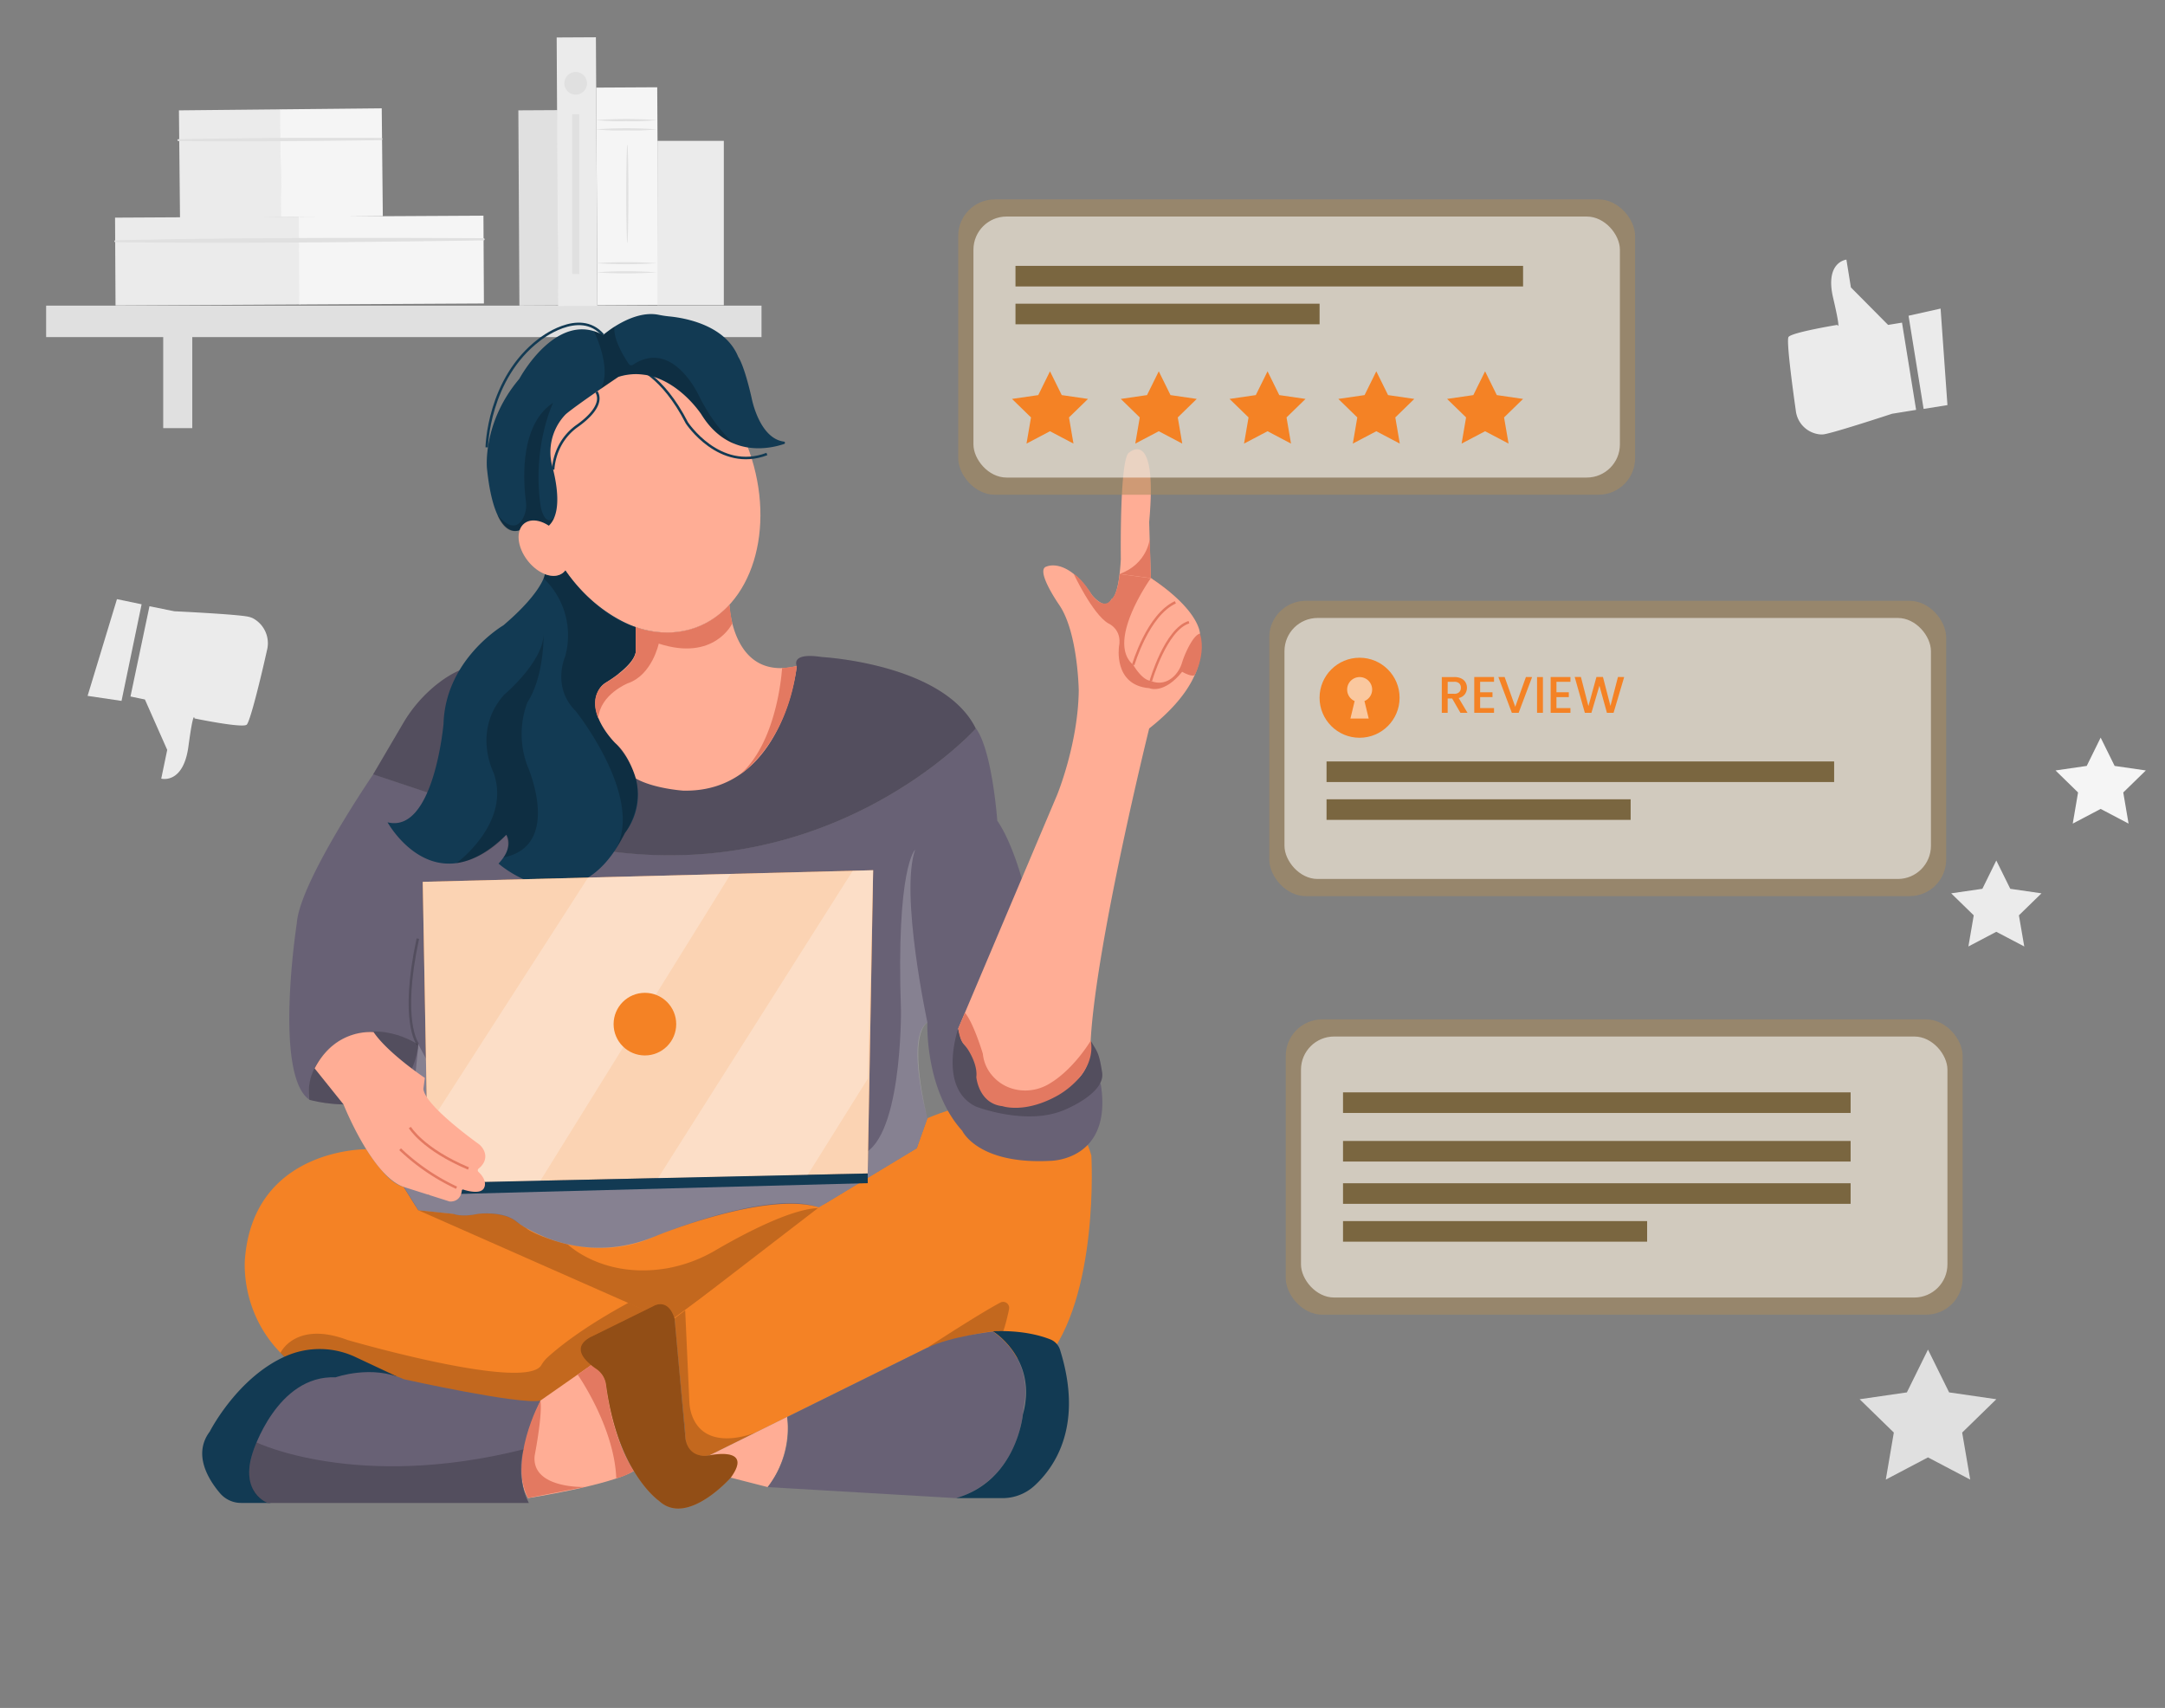 <svg id="b4619cea-4a09-4441-aedb-a8ae3e8fb3db" data-name="Layer 1" xmlns="http://www.w3.org/2000/svg" width="865.76" height="682.89" viewBox="0 0 865.76 682.89"><rect x="0" y="0" width="865.76" height="682.89" fill="#808080" stroke="none"/><g id="b5753c93-8dc3-455b-9577-efdb1ddd97c4" data-name="freepik--background-complete--inject-94"><path d="M52.18,278.48l5.77,1.2,8.92,20.15-2.39,11.49s8.81,2.41,10.87-12.87,2.42-11.2,2.42-11.2,18.94,3.93,20.85,2.53c1.38-1,5.91-19.68,8.14-29.78a11.3,11.3,0,0,0-5.52-12.74,8,8,0,0,0-2-.69c-4.7-1-29.53-2.17-29.53-2.17l-9.94-2Z" fill="#ebebeb"/><polygon points="35.03 278.23 46.77 239.56 56.63 241.61 48.6 280.24 35.03 278.23" fill="#ebebeb"/><polygon points="770.98 539.61 779.43 556.72 798.31 559.46 784.65 572.78 787.87 591.59 770.98 582.71 754.11 591.59 757.32 572.78 743.65 559.46 762.54 556.72 770.98 539.61" fill="#e0e0e0"/><polygon points="840.03 294.92 845.62 306.24 858.1 308.05 849.07 316.85 851.19 329.3 840.03 323.43 828.87 329.3 830.99 316.85 821.98 308.05 834.46 306.24 840.03 294.92" fill="#f5f5f5"/><path d="M760.59,129l-5.56.91-14.88-15-1.79-11.1s-8.68.87-5.32,15.24,1.68,10.85,1.68,10.85-18.25,3-19.51,4.84c-.91,1.34,1.51,19.55,2.91,29.41a10.77,10.77,0,0,0,9.29,9.49,7.22,7.22,0,0,0,2,0c4.55-.74,27.21-8.21,27.21-8.21l9.61-1.55Z" fill="#ebebeb"/><polygon points="776.02 123.38 778.76 161.97 769.23 163.5 763.21 126.24 776.02 123.38" fill="#ebebeb"/><rect x="207.5" y="44.07" width="15.69" height="78.08" transform="translate(-0.45 1.17) rotate(-0.31)" fill="#e0e0e0"/><rect x="71.47" y="44.34" width="40.64" height="43.12" transform="matrix(1, -0.01, 0.01, 1, -0.36, 0.5)" fill="#ebebeb"/><rect x="111.92" y="44.12" width="40.64" height="43.12" transform="matrix(1, -0.01, 0.01, 1, -0.35, 0.72)" fill="#f5f5f5"/><path d="M71.41,56.4c27,.22,54.08,0,81.07-.37a.45.45,0,0,0,.44-.44.44.44,0,0,0-.44-.43q-40.51-.24-81.09.49a.38.38,0,1,0,0,.75h0Z" fill="#e0e0e0"/><rect x="46.1" y="86.82" width="73.83" height="35.12" transform="translate(-0.56 0.45) rotate(-0.31)" fill="#ebebeb"/><rect x="119.59" y="86.42" width="73.83" height="35.12" transform="translate(-0.56 0.85) rotate(-0.31)" fill="#f5f5f5"/><path d="M46.05,96.84c49,.55,98.28,0,147.33-.73a.43.43,0,0,0,.43-.43.44.44,0,0,0-.43-.44h0C144.31,95,95.09,95,46.05,96.09a.38.38,0,0,0,0,.75Z" fill="#e0e0e0"/><rect x="18.45" y="122.2" width="286.07" height="12.58" fill="#e0e0e0"/><rect x="65.27" y="128.24" width="11.62" height="42.94" fill="#e0e0e0"/><rect x="238.62" y="128.24" width="11.62" height="42.94" fill="#e0e0e0"/><rect x="222.9" y="14.94" width="15.69" height="107.4" transform="translate(-0.37 1.25) rotate(-0.31)" fill="#ebebeb"/><rect x="238.66" y="34.96" width="24.39" height="87.04" transform="translate(-0.42 1.36) rotate(-0.31)" fill="#f5f5f5"/><path d="M262.66,51.71a88.6,88.6,0,0,1-12.19.42,88.75,88.75,0,0,1-12.2-.42A174.15,174.15,0,0,1,262.66,51.71Z" fill="#e0e0e0"/><path d="M262.66,48a87.06,87.06,0,0,1-12.19.44,87.21,87.21,0,0,1-12.2-.44A180.47,180.47,0,0,1,262.66,48Z" fill="#e0e0e0"/><path d="M262.66,108.89a180.47,180.47,0,0,1-24.39,0A171.16,171.16,0,0,1,262.66,108.89Z" fill="#e0e0e0"/><path d="M262.66,105.23a180.47,180.47,0,0,1-24.39,0A177.26,177.26,0,0,1,262.66,105.23Z" fill="#e0e0e0"/><path d="M250.87,97.21c-.24,0-.44-8.78-.44-19.68s.2-19.69.44-19.69.41,8.78.41,19.69S251.08,97.21,250.87,97.21Z" fill="#e0e0e0"/><rect x="262.91" y="56.32" width="26.54" height="65.7" fill="#ebebeb"/><path d="M234.74,33.29a4.53,4.53,0,1,1-4.55-4.51h0a4.51,4.51,0,0,1,4.53,4.49Z" fill="#e0e0e0"/><rect x="228.83" y="45.69" width="2.8" height="63.89" fill="#e0e0e0"/><polygon points="798.3 344.05 803.89 355.37 816.37 357.18 807.34 365.98 809.48 378.43 798.3 372.56 787.14 378.43 789.28 365.98 780.25 357.18 792.73 355.37 798.3 344.05" fill="#ebebeb"/></g><path d="M156.94,483.38s152-16.5,176,0l-75.07,52.11Z" fill="#f48225" data-secondary="true"/><path d="M194.1,480.43s12.5,4.73,16.85,11.05c0,0,3.42,2.71,16,6,0,0,14.22,14,39.84,9.62a58.65,58.65,0,0,0,19.56-7.32c10.18-5.94,32-17.77,42.89-16.68l-71.31,52.4-90.6-49.22V483.9l14,1.45S189.48,482.12,194.1,480.43Z" opacity="0.2"/><path d="M269.75,527.16l57.72-44.42,39.12-23.63,4.26-12s54.36-24.51,65.57,14.91c0,0,3.33,56.75-18.74,82.49l-46.83-5.69L283.7,581.9s-10.08,2.72-9.69-9.29Z" fill="#f48225" data-secondary="true"/><path d="M274,523.9l-4.25,3.26,4.36,48.09s-1.07,8.2,9.59,6.65l18.71-9.25s-20.19,8.75-25.75-6.88a18.6,18.6,0,0,1-1-5.38Z" opacity="0.2"/><path d="M146.45,459.5S101.89,459,98,502.72c0,0-3.48,28.56,24.22,46.31l95.16,13.28,28.19-15.88,12.32-22.53-90.6-40-5.81-9.3s-4.17-.79-8.45-6.2A63.74,63.74,0,0,1,146.45,459.5Z" fill="#f48225" data-secondary="true"/><path d="M112.17,540.88s6-12.92,26.82-5.1c0,0,70.91,20.65,77.45,10.1a13.43,13.43,0,0,1,2.2-2.87c3.75-3.48,13.71-11.83,32.58-22.06l6.67,2.95-12.32,22.53-28.19,15.88L122.22,549A31.36,31.36,0,0,1,112.17,540.88Z" opacity="0.2"/><path d="M236.4,545.83,216.1,560S203,585.58,211.16,599c0,0,32.86-5.14,42.29-10.85,0,0-7.37-9.07-11.09-34.45C242.36,553.65,242.18,548.77,236.4,545.83Z" fill="#ffad95"/><path d="M233.81,594.54s-20.45.74-20.07-11.68a8.73,8.73,0,0,1,.16-1.35c.58-3.09,3-16.37,2.2-21.49,0,0-13.07,23-4.94,38.93Z" fill="#e37961"/><path d="M231,549.62s14.66,20.85,15.44,41.48a24.79,24.79,0,0,0,7-3s-8.37-11.48-11.09-34.45c0,0-.18-4.88-6-7.82Z" fill="#e37961"/><path d="M292.22,590.81,307,594.59a39.11,39.11,0,0,0,7.76-28.06L283.7,581.9Z" fill="#ffad95"/><path d="M370.85,538.81s20.19-13.22,29.17-18a2.41,2.41,0,0,1,3.5,2.58,81.13,81.13,0,0,1-2.36,9.07S396.9,530.38,370.85,538.81Z" opacity="0.2"/><path d="M307,594.59,382.28,599s24.34-5.3,27.13-36.64c0,0,5-17.6-12.38-30,0,0-17,2-26.18,6.49l-56.06,27.72S317.78,580.64,307,594.59Z" fill="#686175" data-primary="true"/><path d="M382.28,599H401A18.85,18.85,0,0,0,413.71,594c8.15-7.48,19.66-24.12,10.19-54.29a6.63,6.63,0,0,0-3.86-4.17c-3.87-1.54-11.55-3.75-23-3.26,0,0,18.11,11,12,33.28C409,565.6,406.68,592,382.28,599Z" fill="#123a53"/><path d="M108.09,600.92H96.47A11.06,11.06,0,0,1,88,597.06c-4.58-5.38-11-15.52-4.12-24.67,0,0,11.22-22.12,31.06-30.44a33.66,33.66,0,0,1,27.34.7l16.45,7.71Z" fill="#123a53"/><path d="M242.36,553.65a9.05,9.05,0,0,0-3.94-6.33c-4.29-2.91-10.2-8.36-2.37-12.67l25.18-12.4s5.81-3.73,8.52,4.91l4.36,48.09s.76,8,9.59,6.65c0,0,17.81-3.87,8.52,8.91,0,0-17.42,19.76-28.66,9.3C263.56,600.11,247.06,589,242.36,553.65Z" fill="#f48225" data-secondary="true"/><path d="M242.36,553.65a9.05,9.05,0,0,0-3.94-6.33c-4.29-2.91-10.2-8.36-2.37-12.67l25.18-12.4s5.81-3.73,8.52,4.91l4.36,48.09s.76,8,9.59,6.65c0,0,17.81-3.87,8.52,8.91,0,0-17.42,19.76-28.66,9.3C263.56,600.11,247.06,589,242.36,553.65Z" opacity="0.4"/><path d="M107.06,600.92s-11.39-3.88-5.92-20.36c0,0,9.59-30.85,33.06-29.86,0,0,14.46-5.17,27.28.75,0,0,46.22,10.29,54.62,8.57,0,0-13.3,24.26-4.64,40.9Z" fill="#686175" data-primary="true"/><path d="M102.58,576.73s40.28,19.48,106.81,2.75c0,0-3.63,9.81,2.07,21.44H107.06S94,597,102.58,576.73Z" opacity="0.2"/><path d="M420.05,464.14c-29.06,1.56-35.25-12-35.25-12-15.11-16.66-13.95-43.39-13.95-43.39-8.9,6.2,0,38.35,0,38.35l-4.26,12-39.12,23.63c-21.31-6.59-64.89,11.33-64.89,11.33-31.66,13.65-56.36-5.81-56.36-5.81-5.22-4.07-15.1-2.91-15.1-2.91-6.69,1.45-9.88,0-9.88,0l-14-1.45-5.81-9.3a141.69,141.69,0,0,1,1.21-37.81,139.74,139.74,0,0,1,4.6-19.13c-3.12-2.05-9.59-4.73-17.87-5a25,25,0,0,0-25.69,21.92,20.26,20.26,0,0,0,0,5.11c-14.34-10.07-5-70.5-5-70.5,1.16-16.66,30.6-59.63,30.6-59.63l90,30.07c94,15,151-48.38,151-48.38,6.53,8.91,8.52,36.88,8.52,36.88,6.59,9.69,10.67,26.38,10.67,26.38l30.78,79.37C444.84,464.14,420.05,464.14,420.05,464.14Z" fill="#686175" data-primary="true"/><path d="M370.85,408.75s-11.07-51.4-4.88-69.07c0,0-7.68,6.88-5.68,64.45,0,0,.52,54.23-17,57.85L177,435.64l-9.67-18-5.81,56.94,5.81,9.3,14,1.45s3,1.46,9.88,0c0,0,10.17-1.41,15.62,3.29S237,506,262.58,494.07c0,0,44.65-18.6,64.89-11.33l39.12-23.63,4.26-12S362.62,415.24,370.85,408.75Z" fill="#fff" opacity="0.2"/><path d="M123.72,439.74s39.5,11.33,43.57-22.08c0,0-17.16-11.81-33.67,0C133.62,417.66,121.68,425.79,123.72,439.74Z" fill="#686175" data-primary="true"/><path d="M123.72,439.74s39.5,11.33,43.57-22.08c0,0-17.16-11.81-33.67,0C133.62,417.66,121.68,425.79,123.72,439.74Z" opacity="0.2"/><path d="M390.22,291.3s-56.93,63.37-151,48.38l-90-30.07,11.82-20.13A56.36,56.36,0,0,1,175.49,273c4.23-3.22,9.29-6.07,14.46-6.72,0,0,119.65,8.42,128.68,0,0,0-2.78-5.52,10-3.58C328.63,262.72,377.43,265.27,390.22,291.3Z" fill="#686175" data-primary="true"/><path d="M390.22,291.3s-56.93,63.37-151,48.38l-90-30.07,11.82-20.13A56.36,56.36,0,0,1,175.49,273c4.23-3.22,9.29-6.07,14.46-6.72,0,0,119.65,8.42,128.68,0,0,0-2.78-5.52,10-3.58C328.63,262.72,377.43,265.27,390.22,291.3Z" opacity="0.2"/><ellipse cx="258.21" cy="195.1" rx="43.92" ry="59.28" transform="translate(-50.03 96.5) rotate(-19.34)" fill="#ffad95"/><path d="M238.54,156.66c3,5.22-4.17,11.11-7.53,13.5a22.56,22.56,0,0,0-6.72,7.3,24.21,24.21,0,0,0-3.1,10.3" fill="none" stroke="#123a53" stroke-miterlimit="10"/><path d="M254.21,146.7s10.57,3.07,20.46,22.37c0,0,12.95,19.69,32,12.46" fill="none" stroke="#123a53" stroke-miterlimit="10"/><path d="M194.65,178.86s.46-27.41,21-43c0,0,16-12.94,25.5-1.9" fill="none" stroke="#123a53" stroke-miterlimit="10"/><path d="M217.91,229.55s-.79,7-16.62,20.48c0,0-23.16,13.51-23.93,39.37,0,0-3.86,44-22.39,39.38,0,0,18.53,33.58,47.48,5,0,0,3.47,4.49-3.09,11.51,0,0,30.88,27.47,50.57-12.29,0,0,13.89-16.21-3.86-35.9,0,0-11.92-11.79-6.34-21.53a8.22,8.22,0,0,1,2.68-2.79c3.14-2,11.21-7.61,11.8-12V250.73s-15.85-4.86-28.14-22.68C226.07,228.05,223.59,231.63,217.91,229.55Z" fill="#123a53"/><path d="M182.53,345.1s22.14-16.14,14.78-36.29c0,0-8.52-16.65,4.26-31,0,0,15.71-13.17,15.8-24.4,0,0,.47,16.66-6.5,27.5a36.1,36.1,0,0,0,0,25.18s14.25,32-9.53,36.75c0,0,3.14-3.05,1.11-9.05C202.45,333.8,194.47,343.42,182.53,345.1Z" opacity="0.2"/><path d="M217.38,231.26a31.39,31.39,0,0,1,8.6,31.26s-5.46,12.21,4.24,21.79c0,0,27.64,34.63,15.91,55.37l3.8-6.66s13.61-17.85-3.86-35.9c0,0-12.68-12-6.15-21.93a8.08,8.08,0,0,1,2.46-2.34c3.23-2,11.83-7.71,11.83-12V250.73s-14.18-2.84-28.14-22.68c0,0-1.41,3.39-8.16,1.5Z" opacity="0.2"/><path d="M291.68,241.82s1.11,30.71,26.95,24.48c0,0-5.29,50.75-45.46,49.82,0,0-11.74-.79-18.89-4.84,0,0-2.54-9.25-8.21-14.16,0,0-12.64-12.36-6.18-21.94a7.86,7.86,0,0,1,2.5-2.3c3-1.82,10.7-6.88,11.82-12V250.73S274.86,259.47,291.68,241.82Z" fill="#ffad95"/><path d="M292.84,249.25s-7.18,15.34-29.42,8.08c0,0-2.64,12.55-12.33,15.85,0,0-11.13,4.46-11.84,14,0,0-4.46-9.3,3.14-14.28,0,0,10.76-5.89,11.82-12V250.73s21,8.83,37.47-8.91C291.68,241.82,292.34,247.44,292.84,249.25Z" fill="#e37961"/><path d="M312.74,267.12s-1.56,29.16-16.75,42.49c0,0,18.84-12.1,22.64-43.31A51.12,51.12,0,0,1,312.74,267.12Z" fill="#e37961"/><path d="M167.09,417.51s-7.16-8.91,0-42.22" fill="none" stroke="#000" stroke-miterlimit="10" opacity="0.2"/><path d="M383.18,411.26s-8.27,23.61,7,31.14c0,0,19.91,7.81,35.15,1.51,0,0,16.73-6.59,15.4-15.1s-2.08-8.26-4.6-12.78l-.44,5.64a15.06,15.06,0,0,1-6.1,11c-1.28.93-2.59,1.94-3.73,2.91a23.91,23.91,0,0,1-9.23,4.92c-6.61,1.8-16.54,3.49-21.18-.83,0,0-4.29-3.44-4.28-8.12a17.19,17.19,0,0,0-1.68-7.87,28.24,28.24,0,0,0-3.67-5.63,7.8,7.8,0,0,1-1.67-3Z" fill="#686175" data-primary="true"/><path d="M383.18,411.26s-8.27,23.61,7,31.14c0,0,19.91,7.81,35.15,1.51,0,0,16.73-6.59,15.4-15.1s-2.08-8.26-4.6-12.78l-.44,5.64a15.06,15.06,0,0,1-6.1,11c-1.28.93-2.59,1.94-3.73,2.91a23.91,23.91,0,0,1-9.23,4.92c-6.61,1.8-16.54,3.49-21.18-.83,0,0-4.29-3.44-4.28-8.12a17.19,17.19,0,0,0-1.68-7.87,28.24,28.24,0,0,0-3.67-5.63,7.8,7.8,0,0,1-1.67-3Z" opacity="0.2"/><path d="M383.18,411.26,422.66,318s8.43-20.33,8.72-41.83c0,0-.29-23.39-7.85-34.36,0,0-9.87-14.16-4.94-15.32,0,0,8.14-3.78,18,11.33,0,0,5.52,7,7.84,1.74,0,0,2.91-.29,3.78-16,0,0-.58-41.54,3.48-42.7,0,0,11.33-10.17,7.85,27.89l.66,22.37s17.93,12.78,18.8,22.37c0,0,8.14,16-19.46,37.78,0,0-21.2,85.53-23.39,124.73,0,0,1,11-6.54,16.61l-6.14,4.72s-16.54,9.35-28,2.28a11.93,11.93,0,0,1-4.44-10.83s-.88-6.58-5.09-10.88a7.38,7.38,0,0,1-1.84-3.22Z" fill="#ffad95"/><path d="M385.86,404.92l-2.68,6.34s.53,4.3,2.13,6.11a16.54,16.54,0,0,1,1.7,2.13c1.48,2.37,3.92,7,3.41,11.16,0,0,.92,10.62,10.47,11.62,0,0,8.86,3.12,22-4.23,0,0,15.64-8.25,13.31-22,0,0-7,11.91-17.17,17.6-7.26,4.05-16.5,2.88-22-3.33a15.52,15.52,0,0,1-4-9S389.3,408.88,385.86,404.92Z" fill="#e37961"/><polygon points="346.98 469.19 171.24 473.06 169.04 352.58 349.16 347.94 346.98 469.19" fill="#f48225" data-secondary="true"/><polygon points="346.98 469.19 171.24 473.06 169.04 352.58 349.16 347.94 346.98 469.19" fill="#fff" opacity="0.65"/><polygon points="347 473.06 171.24 477.7 171.24 473.06 346.98 469.19 347 473.06" fill="#123a53"/><polygon points="235.16 350.88 170.84 450.82 171.24 473.06 216.1 472.07 292.23 349.41 235.16 350.88" fill="#fff" opacity="0.26"/><polygon points="263.15 471.03 341.01 348.15 349.16 347.94 347 431.32 323.01 469.71 263.15 471.03" fill="#fff" opacity="0.26"/><path d="M429.38,229.49s7.6,16.16,13.83,19.76c0,0,5.58,2.3,4.27,9.19,0,0-2.4,15.54,12.13,16.72,0,0,5.71,2.63,13.12-6.56,0,0,4.55,2.64,5.2,1,0,0,6.37-12.25-.59-21,0,0-3.71-8.95-17.12-17.41l-12.48-1.66s-.71,8.18-3.29,10.08c0,0-2.55,4.88-7.84-1.74C436.61,237.83,433.26,231.89,429.38,229.49Z" fill="#e37961"/><path d="M460.22,231.15s-18.15,25.38-7.05,34.67c0,0,3.46,6.19,7.05,6.39,0,0,4.77,2.62,9.4-2a12.91,12.91,0,0,0,3.09-5.35c1.09-3.57,4.45-11,7.14-11.51C479.85,253.32,479.85,244.15,460.22,231.15Z" fill="#ffad95"/><path d="M453.17,265.82s5.81-19.95,16.85-25" fill="none" stroke="#e37961" stroke-miterlimit="10"/><path d="M460.22,272.21s5.92-20.53,15.22-23.44" fill="none" stroke="#e37961" stroke-miterlimit="10"/><path d="M207.67,212s-9.9,5-12.94-24.74c0,0-1.91-18.28,12.94-35.79,0,0,14.85-27.79,33.5-17.51,0,0,11.65-10.28,22.28-8.08a42.15,42.15,0,0,0,4.18.63c6.23.6,22.42,3.4,27.6,16.21,0,0,2.29,3,5.33,16.37,0,0,2.95,16.05,12.8,17.46a.5.5,0,0,1,.08,1c-6,2-22.37,5.45-33.06-12,0,0-13.7-20.94-33.12-14.85,0,0-16.37,11-20.93,14.85a15.93,15.93,0,0,0-1.13,1.22,21.76,21.76,0,0,0-4.33,19.72C223.39,195.94,226.84,216.41,207.67,212Z" fill="#123a53"/><path d="M237.46,132.37s7.44,14.8,2.82,23.09l7-4.77s3.48-1.94,11.73-.64c0,0,12,1.12,22.71,17.48,0,0,4.23,7,11.93,9.84,0,0-7.57-5.83-14.2-19.24,0,0-10.44-22.91-26.39-12.26a1.16,1.16,0,0,1-1.59-.32c-1.76-2.59-6.37-9.93-5.73-14.94l-4.55,3.33Z" opacity="0.2"/><path d="M207.67,212c-6.1,2.14-8.77-6.24-8.77-6.24s6.35,8.78,10.27,1.37a11.19,11.19,0,0,0,1.13-6.71c-1-7.58-2.71-30.53,10.89-39.36,0,0-8.63,17.82-4.9,41.83,0,0,1.56,7.83,5.34,4.11C221.63,207,218.61,215.09,207.67,212Z" opacity="0.2"/><ellipse cx="217.37" cy="219.18" rx="8.09" ry="12.54" transform="translate(-88.72 179.16) rotate(-37.79)" fill="#ffad95"/><path d="M125.82,427.18l11.55,14.4s11.33,28.66,24.11,33l18.31,5.81s4.32.55,4.89-4.38a.44.44,0,0,1,.58-.37c1.79.57,7.49,2.12,8.47-1.06,0,0,1.27-2.54-2.38-6a.86.86,0,0,1,0-1.3c1.36-1.08,3.73-3.57,2.24-7.11a7,7,0,0,0-2.42-2.94c-4.46-3.24-21.37-15.85-21.87-21.9l.58-4.35s-14.82-9.91-20.49-18.32C149.42,412.71,134.32,410.84,125.82,427.18Z" fill="#ffad95"/><path d="M160,459.5a84.67,84.67,0,0,0,22.57,15.39" fill="none" stroke="#e37961" stroke-miterlimit="10"/><path d="M163.91,450.82s5.13,8.68,23.43,16.38" fill="none" stroke="#e37961" stroke-miterlimit="10"/><path d="M447.74,229.49l12.48,1.66-.46-15.73S458.91,225.41,447.74,229.49Z" fill="#e37961"/><circle cx="257.89" cy="409.48" r="12.52" fill="#f48225" data-secondary="true"/><rect x="383.18" y="79.73" width="270.68" height="118.07" rx="14.6" fill="#a98c5d" opacity="0.56"/><rect x="389.27" y="86.58" width="258.51" height="104.36" rx="13.25" fill="#fff" opacity="0.56"/><rect x="406.08" y="106.3" width="202.98" height="8.23" fill="#7a6640"/><rect x="406.08" y="121.43" width="121.61" height="8.23" fill="#7a6640"/><polygon points="419.88 148.46 424.58 157.97 435.08 159.5 427.48 166.9 429.27 177.36 419.88 172.42 410.49 177.36 412.29 166.9 404.69 159.5 415.19 157.97 419.88 148.46" fill="#f48225" data-secondary="true"/><polygon points="463.38 148.46 468.07 157.97 478.57 159.5 470.98 166.9 472.77 177.36 463.38 172.42 453.99 177.36 455.78 166.9 448.19 159.5 458.68 157.97 463.38 148.46" fill="#f48225" data-secondary="true"/><polygon points="506.88 148.46 511.57 157.97 522.07 159.5 514.47 166.9 516.26 177.36 506.88 172.42 497.48 177.36 499.28 166.9 491.68 159.5 502.18 157.97 506.88 148.46" fill="#f48225" data-secondary="true"/><polygon points="550.37 148.46 555.07 157.97 565.56 159.5 557.97 166.9 559.76 177.36 550.37 172.42 540.98 177.36 542.77 166.9 535.18 159.5 545.68 157.97 550.37 148.46" fill="#f48225" data-secondary="true"/><polygon points="593.87 148.46 598.56 157.97 609.06 159.5 601.46 166.9 603.26 177.36 593.87 172.42 584.48 177.36 586.27 166.9 578.67 159.5 589.17 157.97 593.87 148.46" fill="#f48225" data-secondary="true"/><rect x="507.57" y="240.23" width="270.68" height="118.07" rx="14.6" fill="#a98c5d" opacity="0.56"/><rect x="513.65" y="247.08" width="258.51" height="104.36" rx="13.25" fill="#fff" opacity="0.56"/><rect x="530.47" y="304.45" width="202.98" height="8.23" fill="#7a6640"/><rect x="530.47" y="319.58" width="121.61" height="8.23" fill="#7a6640"/><circle cx="543.68" cy="278.98" r="16" fill="#f48225" data-secondary="true"/><path d="M548.71,275.66a5,5,0,1,0-7,4.64l-1.69,7h7.31l-1.7-7A5,5,0,0,0,548.71,275.66Z" fill="#fff" opacity="0.56"/><path d="M584,285l-3.3-5.72h-1.79V285h-2.35V270.71h5a6.19,6.19,0,0,1,2.79.57,4,4,0,0,1,1.71,1.55,4.41,4.41,0,0,1-.25,4.7,4.08,4.08,0,0,1-2.5,1.56l3.54,5.93Zm-5.09-7.6h2.6a2.69,2.69,0,0,0,2-.66,2.36,2.36,0,0,0,.67-1.77,2.29,2.29,0,0,0-.66-1.74,2.78,2.78,0,0,0-2-.63h-2.6Z" fill="#f48225" data-secondary="true"/><path d="M591.89,272.6v4.2h4.94v1.92h-4.94v4.39h5.56V285h-7.91V270.69h7.91v1.91Z" fill="#f48225" data-secondary="true"/><path d="M612.67,270.71,607.29,285h-2.72l-5.39-14.31h2.51l4.24,11.9,4.27-11.9Z" fill="#f48225" data-secondary="true"/><path d="M617,270.71V285h-2.35V270.71Z" fill="#f48225" data-secondary="true"/><path d="M622.41,272.6v4.2h4.94v1.92h-4.94v4.39H628V285h-7.91V270.69H628v1.91Z" fill="#f48225" data-secondary="true"/><path d="M649.49,270.71,645.25,285h-2.66l-3-10.83L636.39,285l-2.63,0-4.06-14.33h2.49l3,11.65,3.21-11.65H641l3,11.59,3-11.59Z" fill="#f48225" data-secondary="true"/><rect x="514.16" y="407.58" width="270.68" height="118.07" rx="14.6" fill="#a98c5d" opacity="0.56"/><rect x="520.25" y="414.43" width="258.51" height="104.36" rx="13.25" fill="#fff" opacity="0.56"/><rect x="537.06" y="473.1" width="202.98" height="8.23" fill="#7a6640"/><rect x="537.06" y="456.19" width="202.98" height="8.23" fill="#7a6640"/><rect x="537.06" y="436.76" width="202.98" height="8.23" fill="#7a6640"/><rect x="537.06" y="488.23" width="121.61" height="8.23" fill="#7a6640"/></svg>